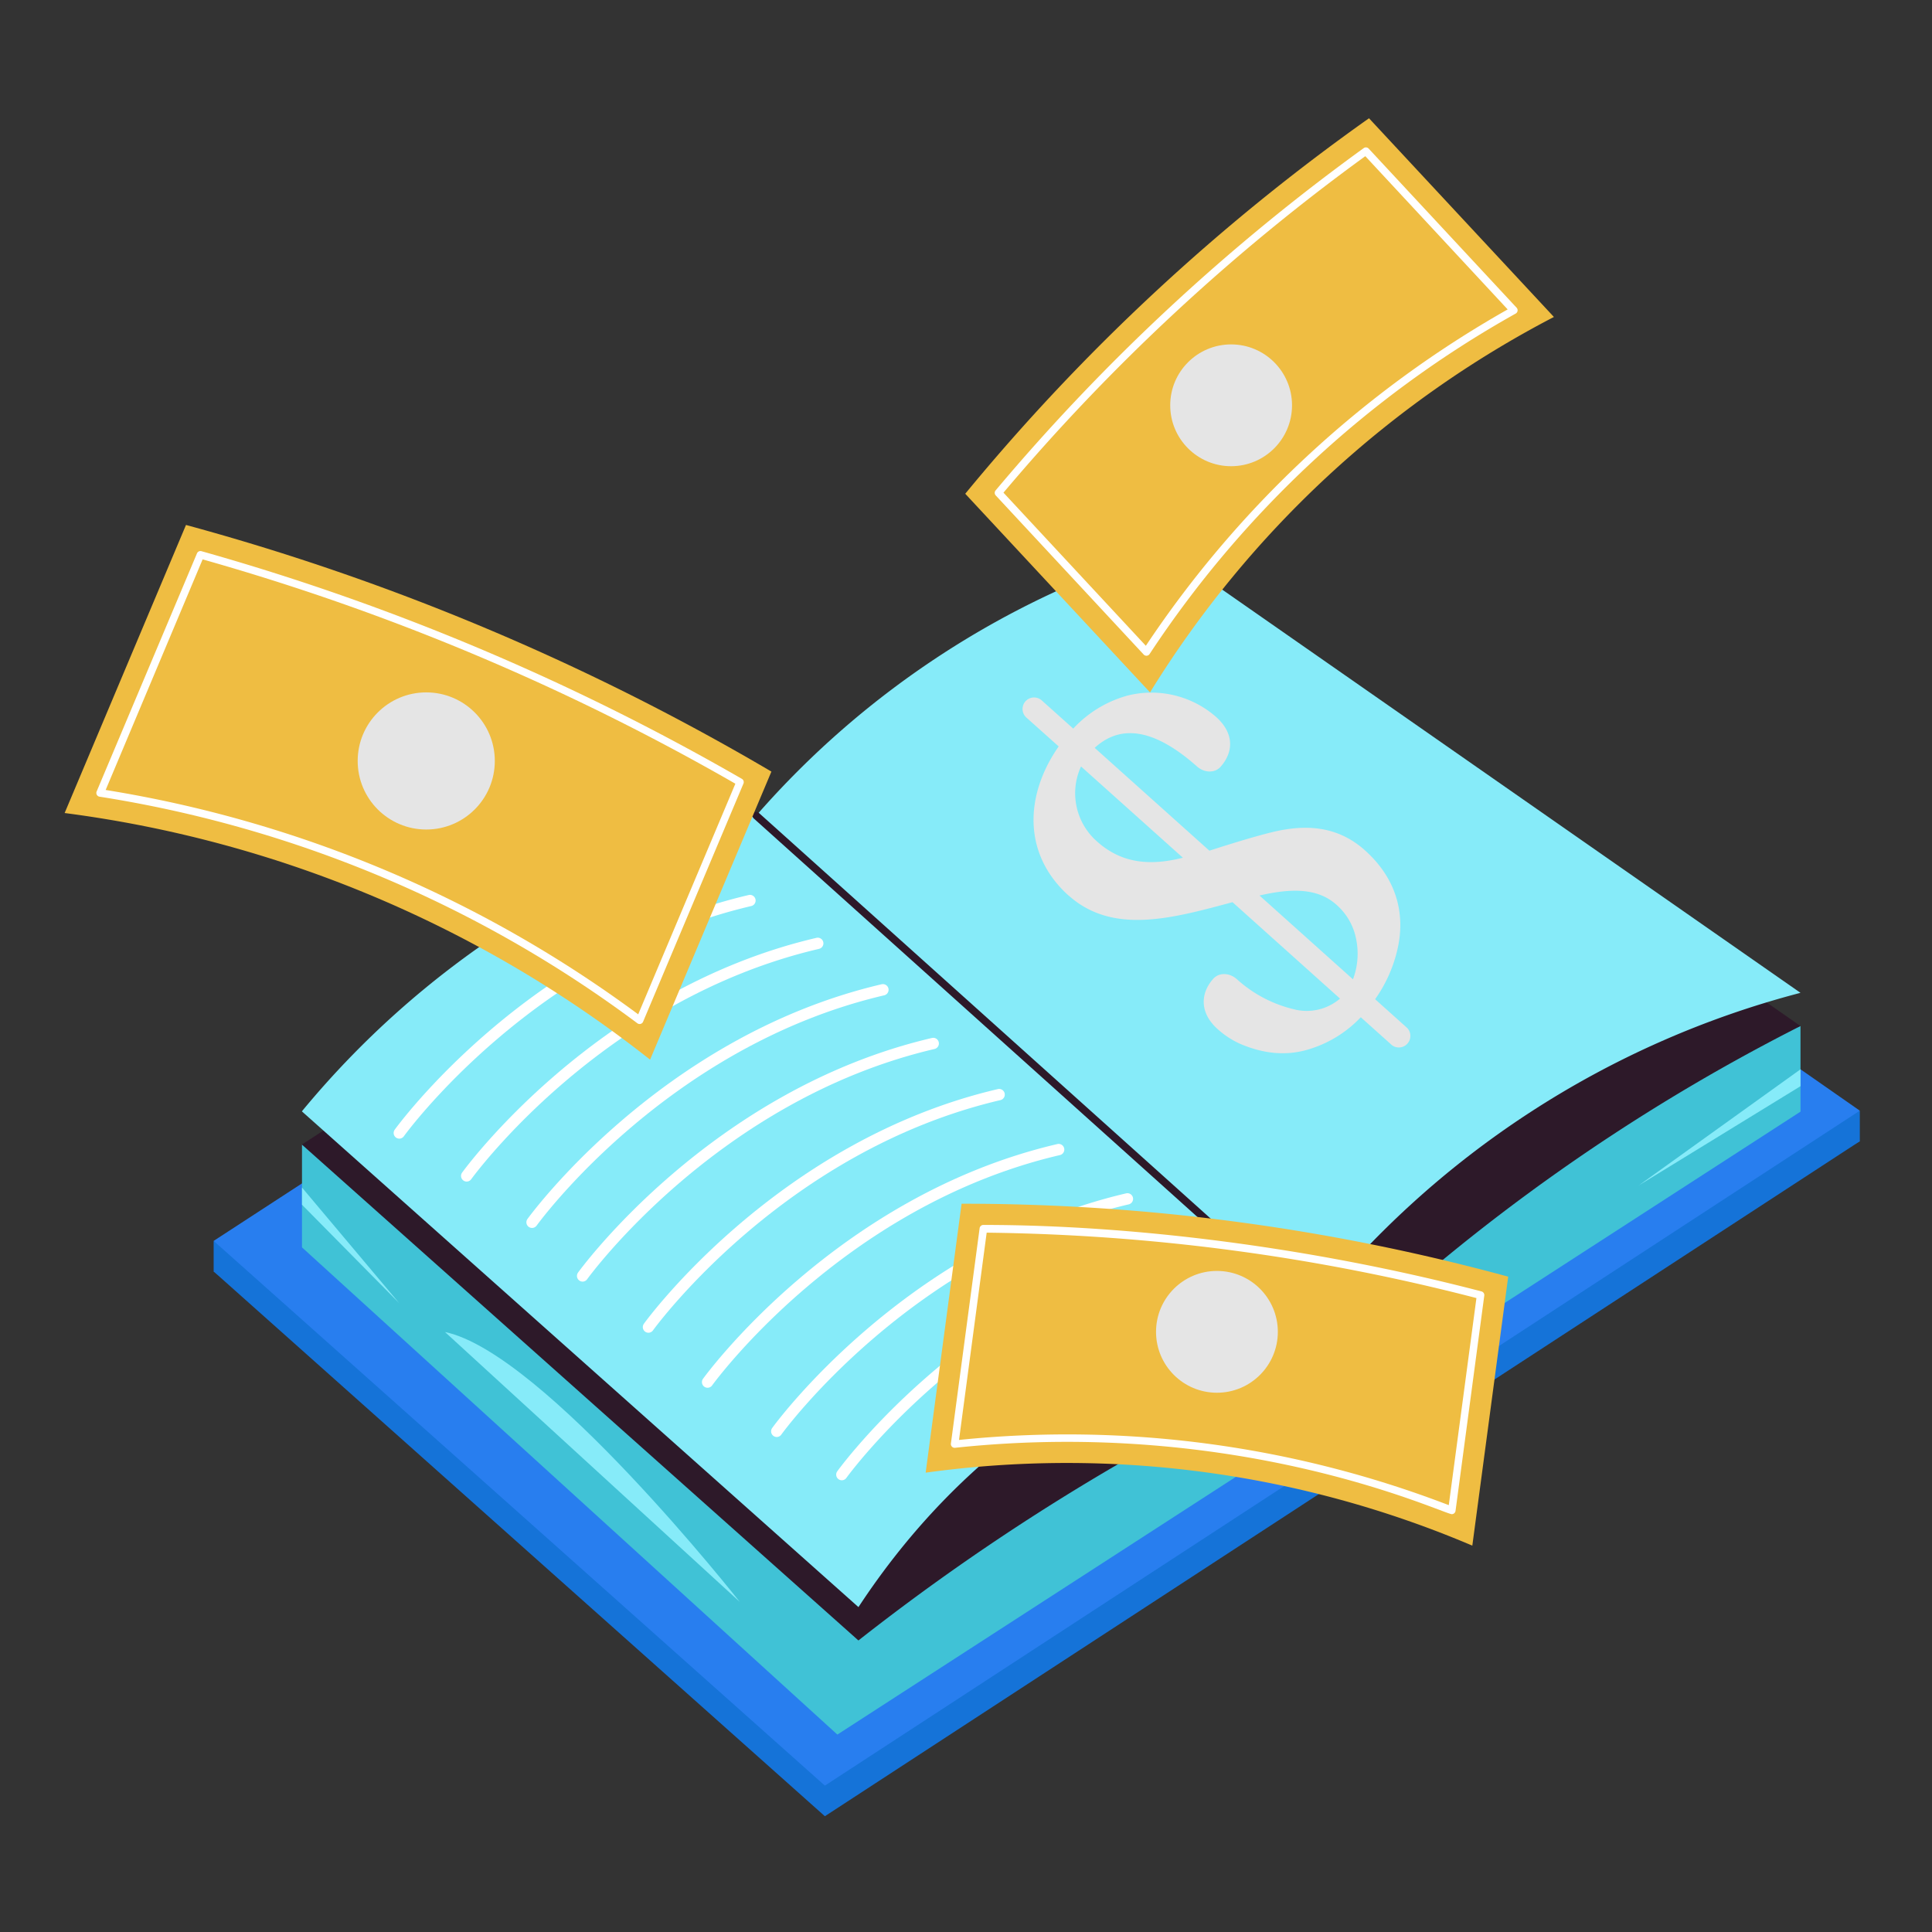 <svg id="Book" height="512" viewBox="0 0 512 512" width="512" xmlns="http://www.w3.org/2000/svg"><rect x="0" y="0" width="512" height="512" fill="#333333" stroke="none"/><path d="m492.87 302.44-274.27 178.88-161.98-144.37 251.26-163.53z" fill="#1573d8"/><path d="m492.87 302.44v-8.1l-26.41 9.51 5.22 10.31z" fill="#1573d8"/><path d="m56.62 336.95v-8.1l15.23 8.1-3.99 8.43z" fill="#1573d8"/><path d="m492.87 294.34-274.27 178.87-161.98-144.36 251.26-163.54z" fill="#287eef"/><path d="m289.39 324.34-209.36-21.02v27.25l141.88 129.11 255.24-165.08v-22.69z" fill="#40c2d6"/><path d="m477.15 271.91a513.94 513.94 0 0 0 -122.1 86.17 596.28 596.28 0 0 0 -127.56 76.66l-147.49-131.42 228.75-148.86z" fill="#2d1929"/><path d="m477.15 263.11a244.86 244.86 0 0 0 -130 84.79c-50.79 7-92.2 36.19-119.65 78l-147.5-131.38a239.71 239.71 0 0 1 120.38-78.35 236.63 236.63 0 0 1 108.33-70.51z" fill="#86ebf9"/><path d="m80.03 319.26 25.79 26.12-25.79-30.67z" fill="#86ebf9"/><path d="m477.15 283.38-42.88 30.78 42.88-26.31z" fill="#86ebf9"/><path d="m117.93 353 78.12 71.52s-51.99-66.07-78.12-71.52z" fill="#86ebf9"/><g fill="#fff"><path d="m105.82 301.75a1.5 1.5 0 0 1 -1.22-2.37c.35-.48 35.12-48.48 93.86-62.2a1.5 1.5 0 0 1 .68 2.92c-57.6 13.46-91.76 60.55-92.1 61a1.48 1.48 0 0 1 -1.22.65z"/><path d="m123.68 313.13a1.5 1.5 0 0 1 -1.22-2.37c.34-.48 35.12-48.48 93.86-62.21a1.5 1.5 0 1 1 .68 2.92c-57.61 13.46-91.76 60.56-92.1 61a1.49 1.49 0 0 1 -1.22.66z"/><path d="m141 325.42a1.5 1.5 0 0 1 -1.22-2.37c.35-.48 35.12-48.48 93.86-62.21a1.5 1.5 0 0 1 .68 2.93c-57.6 13.45-91.76 60.55-92.09 61a1.52 1.52 0 0 1 -1.23.65z"/><path d="m154.4 339.64a1.51 1.51 0 0 1 -1.23-2.37c.35-.49 35.12-48.49 93.86-62.21a1.5 1.5 0 0 1 .68 2.92c-57.6 13.46-91.75 60.55-92.09 61a1.5 1.5 0 0 1 -1.22.66z"/><path d="m171.85 353.19a1.5 1.5 0 0 1 -1.22-2.37c.34-.49 35.12-48.49 93.86-62.21a1.5 1.5 0 0 1 .68 2.92c-57.61 13.46-91.76 60.55-92.1 61a1.49 1.49 0 0 1 -1.22.66z"/><path d="m187.52 367.77a1.5 1.5 0 0 1 -1.22-2.37c.35-.48 35.12-48.48 93.86-62.2a1.5 1.5 0 1 1 .68 2.92c-57.61 13.46-91.76 60.55-92.1 61a1.48 1.48 0 0 1 -1.22.65z"/><path d="m205.85 380.82a1.5 1.5 0 0 1 -1.22-2.37c.34-.49 35.12-48.49 93.86-62.21a1.5 1.5 0 0 1 .68 2.92c-57.61 13.46-91.76 60.55-92.1 61a1.49 1.49 0 0 1 -1.22.66z"/><path d="m223.1 392.29a1.5 1.5 0 0 1 -1.22-2.37c.34-.49 35.12-48.49 93.86-62.21a1.5 1.5 0 0 1 .68 2.92c-57.61 13.46-91.76 60.55-92.1 61a1.49 1.49 0 0 1 -1.22.66z"/></g><path d="m347.14 348.9c-.6 0 6 5.73-147.39-132a1 1 0 0 1 1.34-1.49l146.72 131.75a1 1 0 0 1 -.67 1.74z" fill="#2d1929"/><path d="m283.19 237.34c-12.22-11-11.63-26.63-2.63-39.53l-8.56-7.65a3.05 3.05 0 1 1 4.08-4.54l8.34 7.47a30.68 30.68 0 0 1 14.48-8.78 26 26 0 0 1 23.39 5.7c4.74 4.24 4.71 9.24 1.15 13.22-1.53 1.7-4.31 1.61-6.26-.14-11-9.74-20-11.41-27.08-4.9l30.4 27.25c8.5-2.75 14.3-4.38 17.45-5.1 8.43-1.9 16.63-1.38 23.77 5 8.66 7.76 10.8 17.32 8.54 26.58a37.1 37.1 0 0 1 -5.84 12.88l8.53 7.65a3.06 3.06 0 0 1 -4.05 4.55l-8.28-7.42a31.42 31.42 0 0 1 -14.55 8.72c-5.57 1.51-11.31.92-17.34-1.64a22.83 22.83 0 0 1 -6.11-4c-4.61-4.14-4.65-9.31-1.08-13.29 1.53-1.7 4.3-1.62 6.26.14a34.25 34.25 0 0 0 14.91 7.91 13.57 13.57 0 0 0 12.41-2.78l-28.49-25.55c-15.81 4.23-31.67 8.77-43.44-1.78m30.29-10-27-24.19a17 17 0 0 0 4.27 19.9c6.76 6.06 14.47 6.36 22.71 4.29m45.09 32.22a19.23 19.23 0 0 0 .87-10.51 16.12 16.12 0 0 0 -5.26-9.26c-5.05-4.54-12.19-4.33-20.38-2.44z" fill="#e5e5e5"/><path d="m172.28 280.82a316.08 316.08 0 0 0 -155.15-65.36l32.16-76.34a632.32 632.32 0 0 1 155.14 65.36z" fill="#efbd42"/><path d="m304.77 183.49a274.34 274.34 0 0 1 107.03-99.49l-49-52.66a549.1 549.1 0 0 0 -107 99.51z" fill="#efbd42"/><path d="m245.31 390.27a274.38 274.38 0 0 1 144.87 19.34l9.51-71.28a548.94 548.94 0 0 0 -144.86-19.33z" fill="#efbd42"/><path d="m168.91 271.18a321.56 321.56 0 0 0 -142.53-60.05 1 1 0 0 1 -.77-1.38l26.59-63.1a1 1 0 0 1 1.19-.58 627.24 627.24 0 0 1 143.21 60.33 1 1 0 0 1 .42 1.26l-26.59 63.1a1 1 0 0 1 -1.52.42zm-140.91-61.83a323.71 323.71 0 0 1 141.13 59.46l25.75-61.12a624.33 624.33 0 0 0 -141.18-59.45z" fill="#fff"/><path d="m303.06 173.43-39.2-42.16a1 1 0 0 1 0-1.32 542.91 542.91 0 0 1 97.54-90.7 1 1 0 0 1 1.31.13l39.2 42.16a1 1 0 0 1 -.24 1.56 279.79 279.79 0 0 0 -97 90.2 1 1 0 0 1 -1.61.13zm-37.13-42.87 37.73 40.58a282 282 0 0 1 95.89-89.14l-37.73-40.61a541.1 541.1 0 0 0 -95.89 89.17z" fill="#fff"/><path d="m384.76 401.27c-2.24 0-55.7-25.67-131.67-17.59a1 1 0 0 1 -1.09-1.13l7.61-57.06a1 1 0 0 1 1-.87c39.07 0 86.83 5.82 132 17.62a1 1 0 0 1 .74 1.1l-7.62 57.07a1 1 0 0 1 -.97.86zm-.82-2.39 7.33-54.88a541.53 541.53 0 0 0 -129.79-17.33l-7.33 54.93a281.9 281.9 0 0 1 129.79 17.28z" fill="#fff"/><circle cx="326.26" cy="107.41" fill="#e5e5e5" r="16.14"/><circle cx="322.5" cy="352.95" fill="#e5e5e5" r="16.14"/><circle cx="112.96" cy="201.66" fill="#e5e5e5" r="18.17"/></svg>